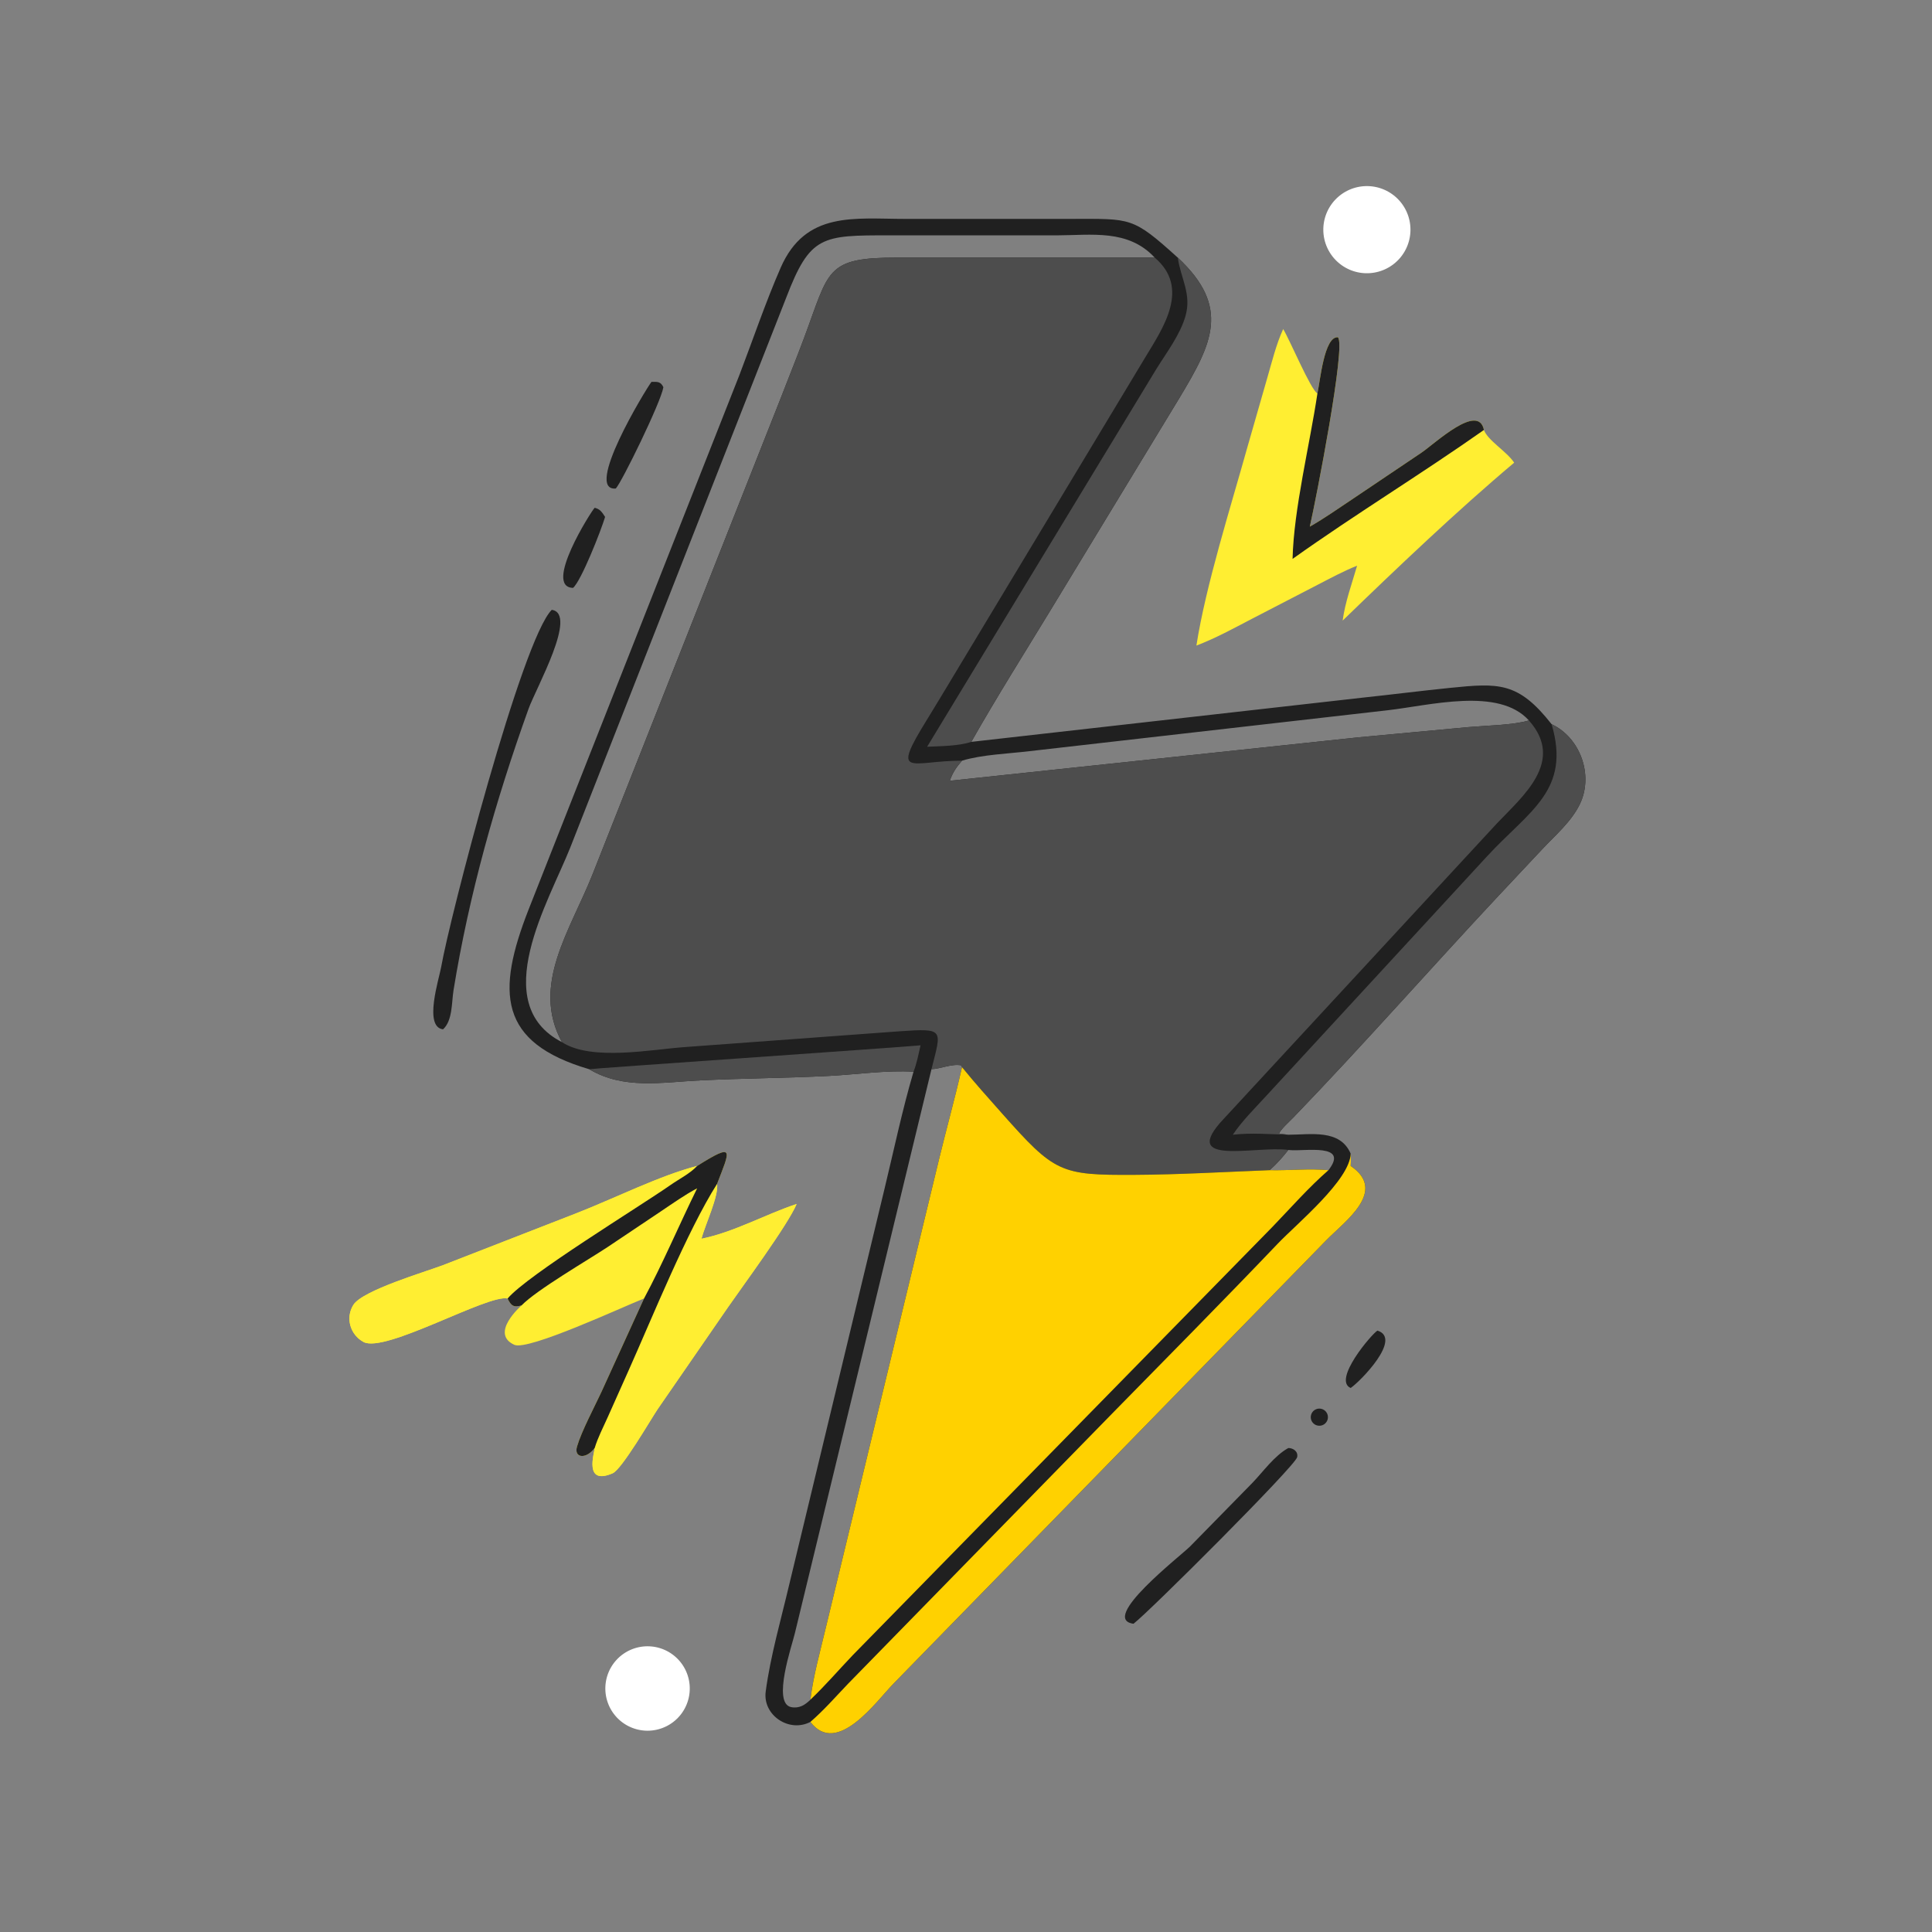 <?xml version="1.0" encoding="utf-8" ?>
<svg xmlns="http://www.w3.org/2000/svg" xmlns:xlink="http://www.w3.org/1999/xlink" width="1000" height="1000">
	<rect width="100%" height="100%" fill="#808080" stroke="none"/>
	<path fill="#202020" transform="matrix(1.953 0 0 1.953 0 3.05176e-05)" d="M156.16 283.375C132.095 276.304 131.47 263.041 140.125 240.963L195.962 99.396C199.581 89.954 202.853 80.215 206.896 70.956C213.499 55.837 226.483 58.017 240.012 58.016L284.072 58.011C299.833 58.009 300.133 57.413 312.143 68.278C326.25 81.423 321.238 91.067 312.542 105.531L278.252 161.993C271.258 173.476 264.05 184.917 257.424 196.615L361.251 184.884C368.924 184.069 376.577 183.091 384.256 182.312C397.231 180.996 402.375 180.679 411.218 191.931C418.815 195.487 422.389 205.413 418.734 213.05C416.478 217.764 412.21 221.342 408.692 225.105L397.15 237.399C378.926 256.884 361.272 276.978 342.758 296.184C342.054 296.915 338.957 299.76 339.029 300.446L341.443 300.736C347.368 300.724 355.13 299.161 357.962 305.739C358.01 306.841 358.041 307.908 357.962 309.01C367.793 315.666 356.465 323.619 351.477 328.718L236.855 446.152C232.188 450.941 221.838 465.62 214.777 456.353C209.136 459.304 202.1 454.573 202.933 448.306C204.187 438.872 206.976 429.278 209.149 420.022L234.4 315.153C236.903 304.813 239.106 294.239 242.109 284.042C235.076 283.579 226.73 284.799 219.559 285.158C208.251 285.724 196.936 285.784 185.627 286.328C175.491 286.816 165.307 288.821 156.16 283.375ZM148.929 276.198C140.656 261.038 151.13 246.645 157.107 231.556L206.962 105.396C208.96 100.197 211.058 95.033 213.009 89.817C219.865 71.494 218.637 68.253 237.969 68.267L306.036 68.278C298.986 60.666 289.315 62.347 279.998 62.378L235.799 62.371C217.799 62.361 214.697 62.374 208.376 78.865L151.143 224.605C145.437 238.956 129.152 266.003 148.929 276.198ZM214.777 450.466C215.564 444.029 217.388 437.652 218.875 431.343L248.804 307.514C250.792 299.275 253.101 291.083 254.959 282.821L254.775 282.353C252.304 281.854 249.371 283.246 246.864 283.375L210.655 432.884C209.939 435.993 204.591 451.347 209.635 452.42C211.767 452.874 213.359 451.874 214.777 450.466ZM251.724 206.926L359.903 195.426L389.169 192.701C393.691 192.304 401.236 192.17 405.197 190.936C397.193 182.023 378.989 186.971 367.617 188.255L272.904 199.073C267.247 199.758 260.349 199.972 254.959 201.598C253.467 203.328 252.459 204.746 251.724 206.926ZM336.475 310.129C341.68 310.243 346.888 309.642 352.081 310.129C357.712 302.87 345.662 305.187 341.861 304.808L341.443 304.764C339.938 306.687 338.32 308.522 336.475 310.129Z"/>
	<path fill="#FFD100" transform="matrix(1.953 0 0 1.953 0 3.05176e-05)" d="M357.962 305.739C358.01 306.841 358.041 307.908 357.962 309.01C367.793 315.666 356.465 323.619 351.477 328.718L236.855 446.152C232.188 450.941 221.838 465.62 214.777 456.353C218.4 453.223 221.516 449.618 224.826 446.172L294.76 374.619C309.438 359.646 324.183 344.756 338.66 329.585C343.612 324.395 357.804 312.712 357.962 305.739Z"/>
	<path fill="#4D4D4D" transform="matrix(1.953 0 0 1.953 0 3.05176e-05)" d="M411.218 191.931C418.815 195.487 422.389 205.413 418.734 213.05C416.478 217.764 412.21 221.342 408.692 225.105L397.15 237.399C378.926 256.884 361.272 276.978 342.758 296.184C342.054 296.915 338.957 299.76 339.029 300.446L341.443 300.736C336.519 300.613 331.647 300.171 326.732 300.736C329.233 297.004 332.55 293.77 335.572 290.454L394.153 226.9C405.348 214.792 416.385 209.505 411.218 191.931Z"/>
	<path fill="#4D4D4D" transform="matrix(1.953 0 0 1.953 0 3.05176e-05)" d="M312.143 68.278C326.25 81.423 321.238 91.067 312.542 105.531L278.252 161.993C271.258 173.476 264.05 184.917 257.424 196.615C253.868 197.767 249.446 197.717 245.708 197.915L306.429 97.856C309.127 93.494 312.82 88.657 314.207 83.678C315.827 77.868 312.927 73.797 312.143 68.278Z"/>
	<path fill="#4D4D4D" transform="matrix(1.953 0 0 1.953 0 3.05176e-05)" d="M156.16 283.375C156.457 283.201 235.468 277.798 243.974 277.034C243.443 279.363 242.973 281.814 242.109 284.042C235.076 283.579 226.73 284.799 219.559 285.158C208.251 285.724 196.936 285.784 185.627 286.328C175.491 286.816 165.307 288.821 156.16 283.375Z"/>
	<path fill="#4D4D4D" transform="matrix(1.953 0 0 1.953 0 3.05176e-05)" d="M306.036 68.278C315.5 76.327 308.265 86.87 303.661 94.489L252.972 178.673C250.601 182.587 248.273 186.535 245.863 190.424C235.853 206.572 241.314 201.603 254.959 201.598C253.467 203.328 252.459 204.746 251.724 206.926L359.903 195.426L389.169 192.701C393.691 192.304 401.236 192.17 405.197 190.936C414.825 201.74 403.618 210.974 396.792 218.152L324.302 296.542C312.276 309.302 332.719 303.595 341.443 304.764C339.938 306.687 338.32 308.522 336.475 310.129C324.525 310.592 312.585 311.305 300.627 311.368C280.99 311.473 279.531 310.828 265.501 295.013C261.937 290.995 258.339 286.997 254.959 282.821L254.775 282.353C252.304 281.854 249.371 283.246 246.864 283.375C249.511 272.803 250.464 272.49 238.429 273.318L181.867 277.475C173.009 278.056 156.805 281.343 148.929 276.198C140.656 261.038 151.13 246.645 157.107 231.556L206.962 105.396C208.96 100.197 211.058 95.033 213.009 89.817C219.865 71.494 218.637 68.253 237.969 68.267L306.036 68.278Z"/>
	<path fill="#FFD100" transform="matrix(1.953 0 0 1.953 0 3.05176e-05)" d="M254.959 282.821C258.339 286.997 261.937 290.995 265.501 295.013C279.531 310.828 280.99 311.473 300.627 311.368C312.585 311.305 324.525 310.592 336.475 310.129C341.68 310.243 346.888 309.642 352.081 310.129C346.835 314.689 342.1 320.104 337.275 325.11L226.003 438.664C222.275 442.577 218.693 446.751 214.777 450.466C215.564 444.029 217.388 437.652 218.875 431.343L248.804 307.514C250.792 299.275 253.101 291.083 254.959 282.821Z"/>
	<path fill="#FFEE32" transform="matrix(1.953 0 0 1.953 0 3.05176e-05)" d="M184.765 309.01C194.918 302.618 193.487 304.802 190.05 313.745C190.502 317.044 186.832 324.727 185.901 328.308C194.62 326.52 202.729 321.889 211.128 319.091C208.865 324.568 196.64 341.089 192.922 346.476L174.303 373.459C172.495 376.13 164.825 389.4 162.367 390.462C154.625 393.808 157.557 385.001 157.603 383.768L157.234 384.203C155.092 386.729 152.054 386.343 152.932 383.355C154.109 379.347 157.5 372.963 159.383 368.924L170.686 344.139C165.212 346.273 139.957 358.068 136.312 356.411C129.656 353.384 138.233 345.972 138.231 345.965C136.15 346.61 135.392 346.022 134.534 344.139C129.362 342.9 102.008 358.767 96.319 355.649C92.801 353.721 91.498 349.272 93.652 345.831C96.076 341.959 112.883 337.039 117.464 335.283L152.747 321.547C162.56 317.734 175.118 311.439 184.765 309.01Z"/>
	<path fill="#FFEE32" transform="matrix(1.953 0 0 1.953 0 3.05176e-05)" d="M157.603 383.768C158.438 381.017 159.84 378.325 161.016 375.699L166.644 363.098C172.79 349.362 182.125 326.239 190.05 313.745C190.502 317.044 186.832 324.727 185.901 328.308C194.62 326.52 202.729 321.889 211.128 319.091C208.865 324.568 196.64 341.089 192.922 346.476L174.303 373.459C172.495 376.13 164.825 389.4 162.367 390.462C154.625 393.808 157.557 385.001 157.603 383.768Z"/>
	<path fill="#FFEE32" transform="matrix(1.953 0 0 1.953 0 3.05176e-05)" d="M134.534 344.139C129.362 342.9 102.008 358.767 96.319 355.649C92.801 353.721 91.498 349.272 93.652 345.831C96.076 341.959 112.883 337.039 117.464 335.283L152.747 321.547C162.56 317.734 175.118 311.439 184.765 309.01C182.874 311.04 180.02 312.439 177.743 314.033C169.559 319.763 139.798 337.912 134.534 344.139Z"/>
	<path fill="#202020" transform="matrix(1.953 0 0 1.953 0 3.05176e-05)" d="M184.765 309.01C194.918 302.618 193.487 304.802 190.05 313.745C182.125 326.239 172.79 349.362 166.644 363.098L161.016 375.699C159.84 378.325 158.438 381.017 157.603 383.768L157.234 384.203C155.092 386.729 152.054 386.343 152.932 383.355C154.109 379.347 157.5 372.963 159.383 368.924L170.686 344.139C175.588 335.044 180.111 324.366 184.765 314.934C181.402 316.711 178.278 318.949 175.12 321.064L161.017 330.512C155.863 333.928 142.192 341.871 138.231 345.965C136.15 346.61 135.392 346.022 134.534 344.139C139.798 337.912 169.559 319.763 177.743 314.033C180.02 312.439 182.874 311.04 184.765 309.01Z"/>
	<path fill="#FFEE32" transform="matrix(1.953 0 0 1.953 0 3.05176e-05)" d="M340.077 87.21C341.854 90.104 347.341 103.246 349.15 104.278C349.896 100.887 350.947 89.136 354.566 89.392C356.855 91.165 348.732 132.575 347.137 139.579C351.033 137.35 354.732 134.738 358.471 132.252L376.731 119.966C380.379 117.472 391.811 106.669 393.283 113.95C394.286 116.74 399.333 119.644 401.296 122.621C386.229 135.297 370.01 150.743 355.84 164.473C356.484 159.604 358.308 154.637 359.673 149.918C356.054 151.365 352.559 153.258 349.094 155.047L331.761 164.019C326.918 166.541 322.195 169.147 317.08 171.092C319.55 155.182 326.258 134.087 330.609 118.458L335.893 100.049C337.137 95.772 338.223 91.269 340.077 87.21Z"/>
	<path fill="#202020" transform="matrix(1.953 0 0 1.953 0 3.05176e-05)" d="M349.15 104.278C349.896 100.887 350.947 89.136 354.566 89.392C356.855 91.165 348.732 132.575 347.137 139.579C351.033 137.35 354.732 134.738 358.471 132.252L376.731 119.966C380.379 117.472 391.811 106.669 393.283 113.95C376.624 125.678 359.181 136.292 342.564 148.126C342.88 134.893 347.135 117.808 349.15 104.278Z"/>
	<path fill="#202020" transform="matrix(1.953 0 0 1.953 0 3.05176e-05)" d="M146.23 161.624C153.222 162.61 142.047 182.365 140.06 187.903C131.321 212.251 124.341 236.923 120.194 262.453C119.677 265.632 119.973 270.496 117.419 272.801C112.204 272.171 116.388 259.387 116.937 256.211C119.113 243.642 138.28 169.584 146.23 161.624Z"/>
	<path fill="white" transform="matrix(1.953 0 0 1.953 0 3.05176e-05)" d="M361.446 49.347Q361.728 49.327 362.011 49.321Q362.294 49.315 362.578 49.322Q362.861 49.33 363.143 49.352Q363.425 49.373 363.706 49.409Q363.987 49.444 364.266 49.493Q364.544 49.542 364.821 49.605Q365.097 49.668 365.369 49.744Q365.642 49.82 365.911 49.91Q366.179 49.999 366.443 50.102Q366.707 50.204 366.966 50.319Q367.224 50.435 367.477 50.563Q367.729 50.69 367.975 50.831Q368.221 50.971 368.46 51.123Q368.699 51.274 368.93 51.438Q369.161 51.601 369.384 51.776Q369.607 51.951 369.821 52.136Q370.035 52.321 370.24 52.517Q370.445 52.712 370.639 52.918Q370.834 53.123 371.019 53.338Q371.203 53.552 371.377 53.776Q371.551 53.999 371.714 54.231Q371.876 54.463 372.028 54.702Q372.179 54.941 372.318 55.188Q372.457 55.434 372.584 55.688Q372.711 55.941 372.826 56.2Q372.94 56.459 373.042 56.723Q373.143 56.987 373.232 57.256Q373.32 57.525 373.395 57.798Q373.471 58.071 373.532 58.347Q373.594 58.623 373.642 58.902Q373.69 59.181 373.725 59.462Q373.759 59.743 373.78 60.026Q373.801 60.308 373.807 60.591Q373.814 60.874 373.807 61.157Q373.8 61.44 373.779 61.722Q373.758 62.005 373.723 62.286Q373.688 62.567 373.64 62.846Q373.591 63.124 373.529 63.401Q373.467 63.677 373.392 63.95Q373.316 64.223 373.227 64.491Q373.138 64.76 373.037 65.024Q372.935 65.288 372.82 65.547Q372.705 65.806 372.578 66.059Q372.451 66.312 372.311 66.558Q372.172 66.805 372.02 67.044Q371.869 67.283 371.706 67.514Q371.543 67.746 371.369 67.969Q371.195 68.192 371.01 68.407Q370.825 68.621 370.63 68.826Q370.435 69.032 370.23 69.227Q370.025 69.422 369.811 69.607Q369.596 69.792 369.373 69.967Q369.15 70.141 368.919 70.304Q368.688 70.467 368.449 70.619Q368.209 70.771 367.963 70.91Q367.717 71.05 367.464 71.178Q367.212 71.305 366.953 71.42Q366.694 71.535 366.43 71.638Q366.166 71.74 365.897 71.829Q365.629 71.918 365.356 71.994Q365.083 72.07 364.807 72.132Q364.531 72.194 364.252 72.243Q363.973 72.292 363.692 72.327Q363.411 72.362 363.129 72.383Q362.846 72.405 362.562 72.412Q362.278 72.419 361.994 72.413Q361.711 72.406 361.427 72.386Q361.144 72.365 360.862 72.331Q360.581 72.296 360.301 72.248Q360.021 72.2 359.744 72.138Q359.467 72.076 359.193 72.001Q358.92 71.925 358.65 71.837Q358.38 71.748 358.115 71.646Q357.85 71.544 357.591 71.429Q357.331 71.314 357.077 71.187Q356.824 71.059 356.576 70.919Q356.329 70.78 356.089 70.628Q355.849 70.476 355.617 70.313Q355.385 70.149 355.161 69.975Q354.937 69.8 354.722 69.615Q354.507 69.43 354.301 69.234Q354.096 69.038 353.9 68.833Q353.704 68.627 353.519 68.412Q353.333 68.197 353.158 67.973Q352.984 67.749 352.82 67.517Q352.657 67.285 352.505 67.045Q352.353 66.806 352.213 66.558Q352.073 66.311 351.946 66.058Q351.818 65.804 351.703 65.545Q351.588 65.285 351.486 65.02Q351.384 64.755 351.295 64.486Q351.206 64.216 351.13 63.942Q351.055 63.669 350.993 63.392Q350.931 63.115 350.882 62.835Q350.834 62.555 350.799 62.273Q350.765 61.992 350.744 61.708Q350.723 61.425 350.717 61.141Q350.71 60.858 350.717 60.574Q350.724 60.29 350.745 60.007Q350.766 59.724 350.802 59.442Q350.837 59.16 350.885 58.881Q350.934 58.601 350.997 58.324Q351.059 58.047 351.135 57.773Q351.211 57.5 351.301 57.23Q351.39 56.961 351.493 56.696Q351.595 56.432 351.711 56.172Q351.826 55.913 351.954 55.659Q352.082 55.406 352.222 55.159Q352.363 54.912 352.515 54.673Q352.667 54.433 352.831 54.201Q352.995 53.969 353.17 53.746Q353.345 53.522 353.531 53.308Q353.717 53.093 353.913 52.888Q354.109 52.683 354.315 52.487Q354.521 52.292 354.736 52.107Q354.952 51.922 355.176 51.748Q355.4 51.574 355.632 51.41Q355.865 51.248 356.105 51.096Q356.345 50.945 356.593 50.806Q356.84 50.666 357.094 50.539Q357.348 50.412 357.608 50.298Q357.867 50.183 358.133 50.082Q358.398 49.98 358.668 49.892Q358.937 49.803 359.211 49.728Q359.485 49.653 359.762 49.592Q360.039 49.531 360.319 49.483Q360.599 49.435 360.881 49.401Q361.163 49.367 361.446 49.347Z"/>
	<path fill="white" transform="matrix(1.953 0 0 1.953 0 3.05176e-05)" d="M170.388 436.376Q170.661 436.346 170.935 436.329Q171.209 436.312 171.483 436.309Q171.758 436.306 172.032 436.316Q172.306 436.326 172.58 436.35Q172.853 436.373 173.125 436.41Q173.397 436.447 173.667 436.497Q173.937 436.548 174.204 436.611Q174.471 436.675 174.734 436.751Q174.998 436.827 175.258 436.917Q175.517 437.006 175.772 437.108Q176.027 437.21 176.276 437.324Q176.526 437.438 176.77 437.565Q177.013 437.691 177.25 437.829Q177.488 437.968 177.718 438.117Q177.948 438.267 178.17 438.428Q178.393 438.588 178.607 438.76Q178.821 438.931 179.027 439.113Q179.233 439.295 179.429 439.486Q179.626 439.678 179.813 439.879Q179.999 440.08 180.176 440.29Q180.353 440.5 180.519 440.718Q180.686 440.937 180.841 441.163Q180.996 441.389 181.14 441.623Q181.285 441.857 181.417 442.097Q181.549 442.337 181.67 442.584Q181.79 442.831 181.899 443.083Q182.007 443.335 182.103 443.592Q182.199 443.849 182.282 444.111Q182.365 444.373 182.435 444.638Q182.505 444.903 182.562 445.172Q182.619 445.44 182.663 445.711Q182.707 445.982 182.737 446.255Q182.767 446.528 182.785 446.802Q182.802 447.076 182.805 447.35Q182.809 447.625 182.799 447.899Q182.789 448.173 182.766 448.447Q182.742 448.72 182.706 448.992Q182.669 449.264 182.619 449.534Q182.569 449.804 182.506 450.071Q182.443 450.338 182.366 450.602Q182.29 450.865 182.201 451.125Q182.112 451.385 182.011 451.64Q181.909 451.895 181.795 452.144Q181.681 452.394 181.555 452.638Q181.429 452.881 181.291 453.119Q181.153 453.356 181.003 453.586Q180.854 453.817 180.693 454.039Q180.533 454.262 180.362 454.476Q180.19 454.691 180.009 454.897Q179.827 455.103 179.636 455.299Q179.445 455.496 179.244 455.683Q179.043 455.87 178.833 456.047Q178.623 456.224 178.405 456.391Q178.187 456.557 177.961 456.713Q177.735 456.868 177.501 457.013Q177.268 457.157 177.028 457.29Q176.787 457.422 176.541 457.543Q176.294 457.664 176.042 457.772Q175.79 457.881 175.533 457.977Q175.276 458.073 175.014 458.156Q174.753 458.24 174.488 458.31Q174.222 458.381 173.954 458.438Q173.686 458.495 173.415 458.539Q173.144 458.583 172.871 458.614Q172.598 458.645 172.324 458.662Q172.049 458.68 171.775 458.683Q171.5 458.687 171.225 458.678Q170.95 458.668 170.677 458.645Q170.403 458.622 170.13 458.585Q169.858 458.549 169.588 458.499Q169.317 458.449 169.05 458.386Q168.782 458.323 168.518 458.246Q168.254 458.17 167.994 458.081Q167.734 457.992 167.479 457.891Q167.224 457.789 166.974 457.675Q166.724 457.561 166.479 457.435Q166.235 457.308 165.998 457.17Q165.76 457.032 165.529 456.883Q165.299 456.733 165.076 456.572Q164.853 456.412 164.638 456.24Q164.423 456.069 164.217 455.887Q164.011 455.705 163.814 455.514Q163.617 455.322 163.43 455.121Q163.243 454.92 163.066 454.709Q162.888 454.499 162.722 454.281Q162.555 454.062 162.399 453.836Q162.244 453.609 162.099 453.376Q161.955 453.142 161.822 452.901Q161.689 452.66 161.568 452.414Q161.448 452.167 161.339 451.914Q161.231 451.662 161.135 451.404Q161.039 451.147 160.955 450.885Q160.872 450.623 160.802 450.357Q160.732 450.091 160.674 449.823Q160.617 449.554 160.573 449.282Q160.529 449.011 160.499 448.738Q160.468 448.465 160.451 448.191Q160.434 447.916 160.431 447.641Q160.427 447.367 160.437 447.092Q160.447 446.817 160.471 446.543Q160.494 446.27 160.531 445.997Q160.568 445.725 160.618 445.455Q160.668 445.185 160.731 444.917Q160.795 444.65 160.871 444.386Q160.947 444.122 161.037 443.862Q161.126 443.602 161.228 443.346Q161.33 443.091 161.444 442.841Q161.559 442.591 161.685 442.347Q161.812 442.103 161.95 441.866Q162.088 441.628 162.238 441.398Q162.388 441.168 162.549 440.945Q162.71 440.722 162.881 440.507Q163.053 440.293 163.235 440.087Q163.417 439.881 163.609 439.684Q163.801 439.487 164.002 439.3Q164.204 439.113 164.414 438.936Q164.624 438.759 164.843 438.593Q165.061 438.426 165.288 438.271Q165.515 438.115 165.749 437.971Q165.983 437.827 166.223 437.695Q166.464 437.562 166.711 437.442Q166.958 437.321 167.211 437.213Q167.463 437.104 167.721 437.009Q167.979 436.913 168.241 436.83Q168.503 436.747 168.769 436.677Q169.034 436.607 169.303 436.55Q169.572 436.493 169.843 436.45Q170.115 436.406 170.388 436.376Z"/>
	<path fill="#202020" transform="matrix(1.953 0 0 1.953 0 3.05176e-05)" d="M341.443 383.768C342.787 383.765 344.097 384.713 343.784 386.188C343.288 388.53 304.582 427.155 300.413 430.338C291.175 429.111 313.04 412.265 315.472 409.778L331.782 393.14C334.716 390.132 337.721 385.8 341.443 383.768Z"/>
	<path fill="#202020" transform="matrix(1.953 0 0 1.953 0 3.05176e-05)" d="M172.654 101.207C174.219 101.179 175.108 101.081 175.813 102.625C175.189 106.558 164.794 127.793 163.205 129.468C154.69 130.255 171 103.413 172.654 101.207Z"/>
	<path fill="#202020" transform="matrix(1.953 0 0 1.953 0 3.05176e-05)" d="M157.603 134.574C159.11 134.93 159.562 135.796 160.368 136.999C159.291 140.613 154.014 154.017 151.872 155.802C143.915 155.614 156.688 135.48 157.603 134.574Z"/>
	<path fill="#202020" transform="matrix(1.953 0 0 1.953 0 3.05176e-05)" d="M365.06 352.647C371.73 354.726 360.511 366.12 357.962 367.855C353.122 365.755 363.514 353.564 365.06 352.647Z"/>
	<path fill="#202020" transform="matrix(1.953 0 0 1.953 0 3.05176e-05)" d="M349.122 373.382Q349.228 373.356 349.335 373.341Q349.443 373.325 349.551 373.32Q349.66 373.315 349.769 373.32Q349.877 373.325 349.985 373.341Q350.093 373.356 350.198 373.382Q350.304 373.408 350.407 373.443Q350.509 373.479 350.608 373.524Q350.707 373.57 350.801 373.624Q350.895 373.679 350.983 373.742Q351.072 373.805 351.154 373.877Q351.236 373.948 351.31 374.027Q351.385 374.106 351.452 374.192Q351.519 374.278 351.577 374.37Q351.636 374.461 351.685 374.558Q351.734 374.655 351.774 374.756Q351.814 374.857 351.844 374.962Q351.874 375.067 351.894 375.173Q351.914 375.28 351.923 375.389Q351.933 375.497 351.932 375.606Q351.932 375.715 351.92 375.823Q351.909 375.931 351.888 376.038Q351.866 376.144 351.835 376.248Q351.803 376.352 351.762 376.453Q351.721 376.553 351.67 376.65Q351.619 376.746 351.559 376.837Q351.5 376.928 351.432 377.012Q351.363 377.097 351.288 377.175Q351.212 377.253 351.129 377.323Q351.046 377.394 350.956 377.456Q350.867 377.518 350.772 377.571Q350.677 377.624 350.578 377.668Q350.478 377.712 350.375 377.746Q350.23 377.794 350.08 377.822Q349.93 377.85 349.777 377.858Q349.625 377.866 349.472 377.853Q349.32 377.841 349.171 377.808Q349.022 377.775 348.879 377.722Q348.735 377.67 348.6 377.598Q348.465 377.527 348.341 377.438Q348.216 377.35 348.105 377.245Q347.994 377.14 347.897 377.022Q347.801 376.903 347.721 376.773Q347.642 376.643 347.58 376.503Q347.519 376.363 347.477 376.216Q347.435 376.07 347.412 375.918Q347.39 375.767 347.388 375.615Q347.387 375.462 347.405 375.31Q347.424 375.159 347.463 375.011Q347.502 374.863 347.56 374.722Q347.619 374.581 347.695 374.449Q347.772 374.317 347.866 374.196Q347.959 374.075 348.068 373.968Q348.177 373.861 348.3 373.77Q348.422 373.678 348.556 373.604Q348.689 373.53 348.831 373.474Q348.974 373.418 349.122 373.382Z"/>
</svg>
